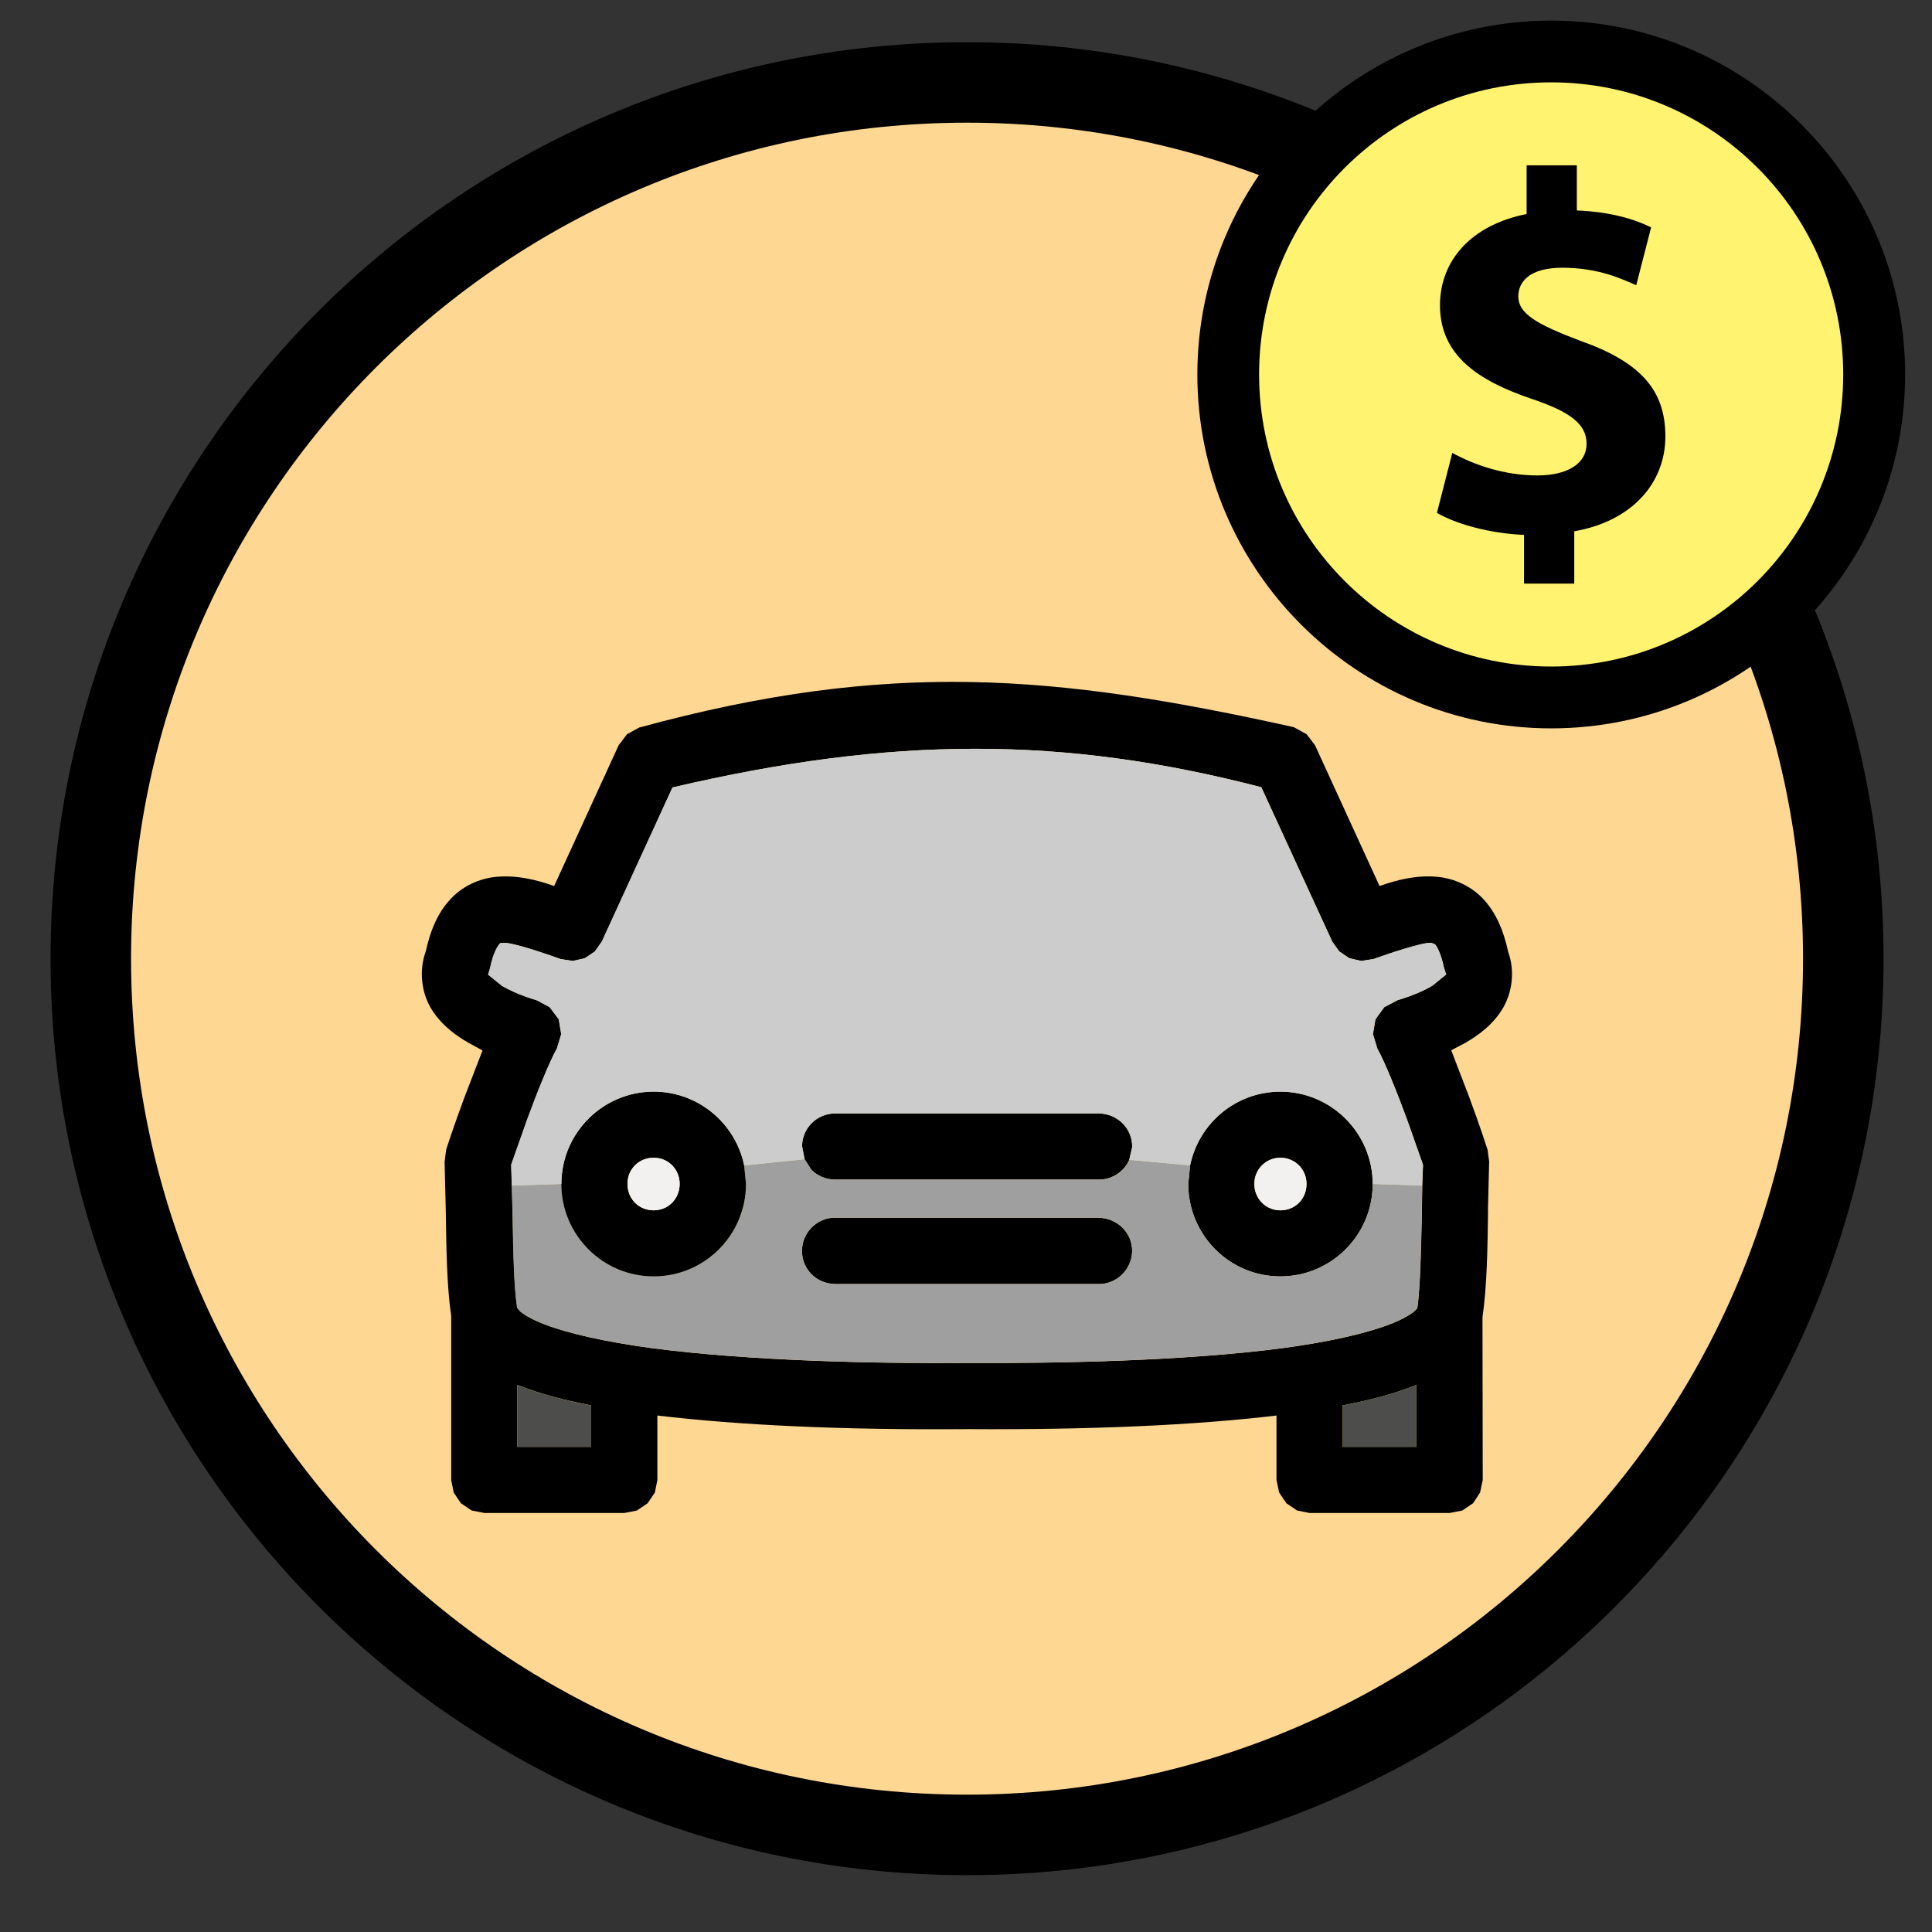 <svg width="24" height="24" viewBox="0 0 24 24" xmlns="http://www.w3.org/2000/svg"><rect x="0" y="0" width="24" height="24" fill="#333333" stroke="none"/><title>ico-pos-cardealer</title><desc>Created with Sketch.</desc><g fill="none"><path d="M22.898 11.909c0 6.012-4.873 10.885-10.885 10.885s-10.885-4.873-10.885-10.885 4.873-10.885 10.885-10.885 10.885 4.873 10.885 10.885" stroke="#000" fill="#FED792"/><path d="M19.27 8.665c-2.212 0-4.012-1.8-4.012-4.012 0-2.212 1.8-4.012 4.012-4.012 2.213 0 4.013 1.8 4.013 4.012 0 2.212-1.8 4.012-4.013 4.012" fill="#000"/><path d="M19.27.256c-2.424 0-4.396 1.972-4.396 4.396s1.972 4.396 4.396 4.396 4.396-1.972 4.396-4.396-1.972-4.396-4.396-4.396m0 .768c2.004 0 3.628 1.625 3.628 3.628 0 2.004-1.624 3.628-3.628 3.628s-3.628-1.624-3.628-3.628 1.624-3.628 3.628-3.628" fill="#000"/><path d="M19.556 6.601v.649h-.624v-.605c-.427-.019-.84-.133-1.082-.274l.191-.745c.267.147.643.28 1.057.28.363 0 .611-.14.611-.395 0-.242-.204-.395-.675-.554-.681-.229-1.146-.548-1.146-1.165 0-.56.395-1 1.076-1.133v-.605h.624v.56c.427.019.713.108.923.21l-.185.719c-.165-.07-.458-.217-.917-.217-.414 0-.548.178-.548.357 0 .21.223.344.764.548.758.267 1.063.617 1.063 1.191 0 .567-.401 1.05-1.133 1.178m-.286-5.577c-2.004 0-3.628 1.625-3.628 3.628 0 2.004 1.624 3.629 3.628 3.629s3.628-1.625 3.628-3.629-1.625-3.628-3.628-3.628" fill="#FFF36F"/><path d="M7.344 17.973v-.515c-.346-.067-.632-.143-.873-.238l-.044-.015v.768h.916zm10.25 0v-.768l-.041.015c-.241.095-.527.172-.873.238v.515h.914zm-.957-6.154l-.087-.123-.881-1.917c-2.455-.637-4.582-.637-7.314.003l-.878 1.915-.087.123-.125.084-.148.033-.151-.023c-.192-.069-.602-.21-.719-.202l-.033.005c-.026.028-.082.1-.125.307l-.023.079-.003.003.174.141c.187.11.425.177.428.177l.164.087.113.151.031.184-.054.179c-.09.156-.251.558-.371.886l-.197.558.008.259.01.379c.008.428.015.868.056 1.139l.038.046c.061.051.177.113.305.161.3.115.753.215 1.311.292 1.239.164 2.824.195 3.935.187 1.114.005 2.698-.023 3.937-.187.558-.077 1.011-.177 1.308-.292.131-.049.246-.11.307-.161l.041-.041c.038-.279.046-.73.056-1.165l.005-.358.01-.259-.197-.558c-.12-.328-.282-.73-.371-.886l-.054-.179.031-.184.11-.151.166-.087s.241-.067.428-.177l.174-.141v-.003l-.026-.079c-.044-.207-.1-.279-.11-.292l-.049-.02c-.12-.005-.525.133-.719.202l-.151.023-.146-.033-.125-.084zm1.848 3.213c-.005.445-.013.952-.069 1.331l.003 2.022-.033.156-.087.133-.133.09-.159.031h-1.738l-.156-.031-.133-.09-.09-.133-.033-.156v-.801c-1.004.12-2.296.179-3.843.169-1.549.013-2.842-.049-3.848-.169v.801l-.031.156-.09.133-.133.09-.156.031h-1.738l-.159-.031-.133-.09-.09-.133-.031-.156v-2.038c-.054-.358-.061-.858-.067-1.298l-.015-.617.02-.154s.097-.3.228-.65l.223-.579-.174-.095c-.143-.082-.323-.205-.453-.407-.136-.212-.164-.492-.077-.732.059-.269.151-.474.294-.632.148-.169.366-.274.596-.292.259-.02.489.041.704.115l.801-1.748.105-.138.154-.084h.003c3.092-.842 5.161-.66 8.125-.003l.159.087.105.138.801 1.748c.215-.074.448-.136.704-.115.23.018.448.123.599.292.141.159.236.364.297.648.082.225.054.504-.082.717-.131.205-.312.325-.453.407l-.174.092.223.581c.131.351.228.653.228.653l.02.148-.015.602z" fill="#000"/><path d="M17.595 17.205v.768h-.914v-.515c.346-.067.632-.143.873-.238l.041-.015" fill="#4D4E4C"/><path d="M16.23 14.707c0-.182-.143-.325-.325-.325-.179 0-.323.143-.323.325 0 .184.143.328.323.328.184 0 .325-.141.325-.328m.822 0c0 .635-.515 1.149-1.147 1.149s-1.144-.515-1.144-1.149l.023-.23c.108-.522.568-.916 1.121-.916.632 0 1.147.515 1.147 1.147" fill="#000"/><path d="M15.905 14.382c.182 0 .325.143.325.325 0 .187-.141.328-.325.328-.179 0-.323-.143-.323-.328 0-.182.143-.325.323-.325" fill="#F2F1F0"/><path d="M13.647 15.127c.238.005.42.192.417.417-.005.225-.189.407-.412.407h-3.274c-.12-.003-.223-.046-.3-.125-.077-.079-.118-.182-.115-.292 0-.11.046-.212.123-.289.079-.077.187-.123.294-.118h3.267z" fill="#000"/><path d="M13.647 13.831c.238.003.42.189.417.417l-.036.159c-.064.146-.21.246-.376.246h-3.274c-.12 0-.223-.046-.3-.123l-.084-.131-.031-.164c.003-.225.187-.404.412-.404h3.272z" fill="#000"/><path d="M15.905 15.856c.632 0 1.147-.515 1.147-1.149l.614.02-.005.358c-.01.435-.018.886-.056 1.165l-.041.041c-.061.051-.177.113-.307.161-.297.115-.75.215-1.308.292-1.239.164-2.824.192-3.937.187-1.111.008-2.696-.023-3.935-.187-.558-.077-1.011-.177-1.311-.292-.128-.049-.243-.11-.305-.161l-.038-.046c-.041-.271-.049-.712-.056-1.139l-.01-.379.617-.02c0 .635.515 1.149 1.147 1.149s1.147-.515 1.147-1.149l-.023-.23.75-.077.084.131c.077.077.179.123.3.123h3.274c.166 0 .312-.1.376-.246l.755.069-.023.23c0 .635.512 1.149 1.144 1.149m-1.841-.312c.003-.225-.179-.412-.417-.417h-3.267c-.108-.005-.215.041-.294.118-.077.077-.123.179-.123.289-.003.11.038.212.115.292.077.079.179.123.3.125h3.274c.223 0 .407-.182.412-.407" fill="#9E9F9E"/><path d="M8.443 14.707c0-.182-.141-.325-.323-.325-.184 0-.325.141-.325.325 0 .187.141.328.325.328.182 0 .323-.143.323-.328m.801-.23l.023.23c0 .635-.515 1.149-1.147 1.149s-1.147-.515-1.147-1.149c0-.632.515-1.147 1.147-1.147.553 0 1.016.394 1.124.916" fill="#000"/><path d="M8.12 14.382c.182 0 .323.143.323.325 0 .184-.141.328-.323.328-.184 0-.325-.141-.325-.328 0-.184.141-.325.325-.325" fill="#F2F1F0"/><path d="M7.344 17.459v.515h-.916v-.768l.044.015c.241.095.527.172.873.238" fill="#4D4E4C"/><path d="M16.908 11.937l.151-.023c.195-.069.599-.207.719-.202l.049.02c.01.013.067.084.11.292l.026.079v.003l-.174.141c-.187.11-.428.177-.428.177l-.166.087-.11.151-.031.184.054.179c.09.156.251.558.371.886l.197.558-.01.259-.614-.02c0-.632-.515-1.147-1.147-1.147-.553 0-1.014.394-1.121.916l-.755-.069.036-.159c.003-.228-.179-.415-.417-.417h-3.272c-.225 0-.41.179-.412.404l.031.164-.75.077c-.108-.522-.571-.916-1.124-.916-.632 0-1.147.515-1.147 1.147l-.617.02-.008-.259.197-.558c.12-.328.282-.73.371-.886l.054-.179-.031-.184-.113-.151-.164-.087c-.003 0-.241-.067-.428-.177l-.174-.141.003-.003.023-.079c.044-.207.1-.279.125-.307l.033-.005c.118-.008.527.133.719.202l.151.023.148-.033.125-.084.087-.123.878-1.915c2.732-.64 4.859-.64 7.314-.003l.881 1.917.087.123.125.084.146.033" fill="#CBCCCB"/></g></svg>